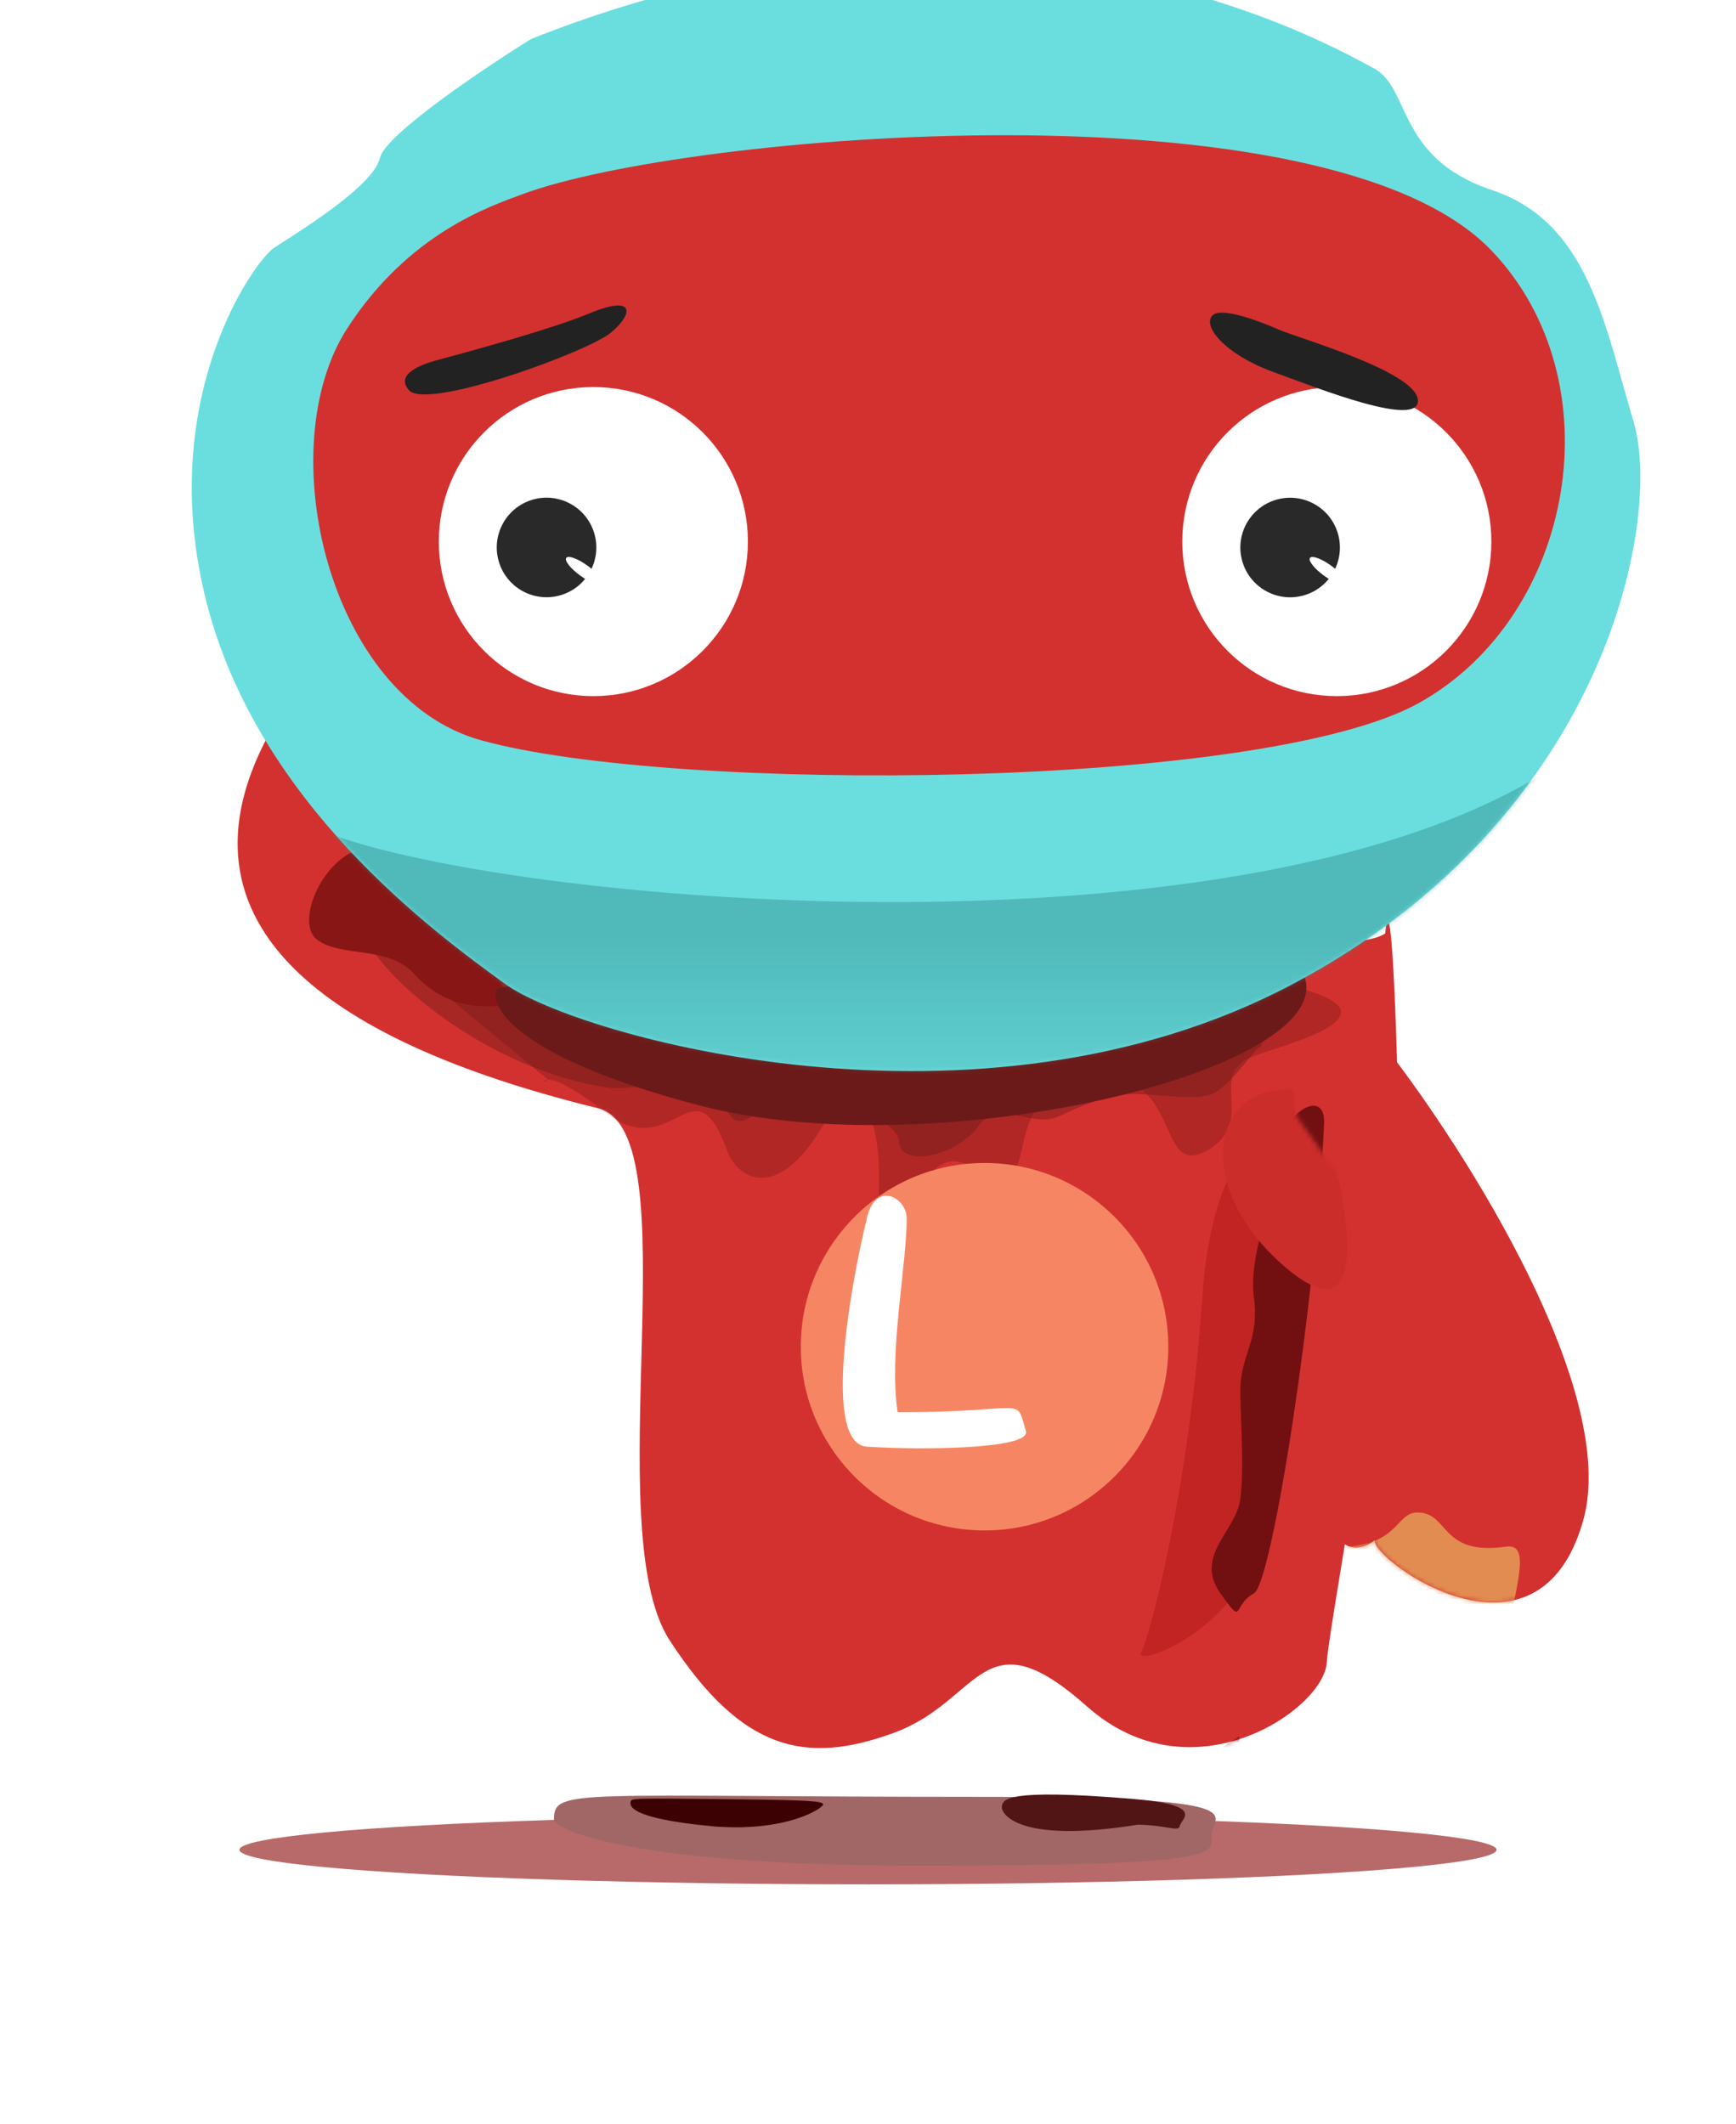 <svg xmlns="http://www.w3.org/2000/svg" xmlns:xlink="http://www.w3.org/1999/xlink" fill="none" version="1.1" width="377" height="461.247" viewBox="0 0 377 461.247"><defs><filter id="master_svg0_0_8" filterUnits="objectBoundingBox" color-interpolation-filters="sRGB" x="-52" y="-52" width="377" height="119"><feFlood flood-opacity="0" result="BackgroundImageFix"/><feBlend mode="normal" in="SourceGraphic" in2="BackgroundImageFix" result="shape"/><feGaussianBlur stdDeviation="13" result="effect1_foregroundBlur"/></filter><filter id="master_svg1_0_11" filterUnits="objectBoundingBox" color-interpolation-filters="sRGB" x="-16" y="-16" width="175.698" height="47.209"><feFlood flood-opacity="0" result="BackgroundImageFix"/><feBlend mode="normal" in="SourceGraphic" in2="BackgroundImageFix" result="shape"/><feGaussianBlur stdDeviation="4" result="effect1_foregroundBlur"/></filter><filter id="master_svg2_0_14" filterUnits="objectBoundingBox" color-interpolation-filters="sRGB" x="-12" y="-12" width="65.153" height="34.108"><feFlood flood-opacity="0" result="BackgroundImageFix"/><feBlend mode="normal" in="SourceGraphic" in2="BackgroundImageFix" result="shape"/><feGaussianBlur stdDeviation="3" result="effect1_foregroundBlur"/></filter><filter id="master_svg3_0_16" filterUnits="objectBoundingBox" color-interpolation-filters="sRGB" x="-12" y="-12" width="63.424" height="34.686"><feFlood flood-opacity="0" result="BackgroundImageFix"/><feBlend mode="normal" in="SourceGraphic" in2="BackgroundImageFix" result="shape"/><feGaussianBlur stdDeviation="3" result="effect1_foregroundBlur"/></filter><filter id="master_svg4_0_19" filterUnits="objectBoundingBox" color-interpolation-filters="sRGB" x="0" y="0" width="251.828" height="250.496"><feFlood flood-opacity="0" result="BackgroundImageFix"/><feBlend mode="normal" in="SourceGraphic" in2="BackgroundImageFix" result="shape"/><feColorMatrix in="SourceAlpha" type="matrix" result="hardAlpha" values="0 0 0 0 0 0 0 0 0 0 0 0 0 0 0 0 0 0 127 0"/><feOffset dy="3" dx="-1"/><feGaussianBlur stdDeviation="8.5"/><feComposite in2="hardAlpha" operator="arithmetic" k2="-1" k3="1"/><feColorMatrix type="matrix" values="0 0 0 0 1 0 0 0 0 0.875 0 0 0 0 0.875 0 0 0 1 0"/><feBlend mode="normal" in2="shape" result="effect1_innerShadow"/><feColorMatrix in="SourceAlpha" type="matrix" result="hardAlpha" values="0 0 0 0 0 0 0 0 0 0 0 0 0 0 0 0 0 0 127 0"/><feOffset dy="-17" dx="23"/><feGaussianBlur stdDeviation="13.5"/><feComposite in2="hardAlpha" operator="arithmetic" k2="-1" k3="1"/><feColorMatrix type="matrix" values="0 0 0 0 0.692 0 0 0 0 0.107 0 0 0 0 0.119 0 0 0 1 0"/><feBlend mode="normal" in2="effect1_innerShadow" result="effect2_innerShadow"/></filter><filter id="master_svg5_0_21" filterUnits="objectBoundingBox" color-interpolation-filters="sRGB" x="0" y="0" width="250.657" height="240.544"><feFlood flood-opacity="0" result="BackgroundImageFix"/><feBlend mode="normal" in="SourceGraphic" in2="BackgroundImageFix" result="shape"/><feColorMatrix in="SourceAlpha" type="matrix" result="hardAlpha" values="0 0 0 0 0 0 0 0 0 0 0 0 0 0 0 0 0 0 127 0"/><feOffset dy="3" dx="-1"/><feGaussianBlur stdDeviation="8.5"/><feComposite in2="hardAlpha" operator="arithmetic" k2="-1" k3="1"/><feColorMatrix type="matrix" values="0 0 0 0 1 0 0 0 0 0.875 0 0 0 0 0.875 0 0 0 1 0"/><feBlend mode="normal" in2="shape" result="effect1_innerShadow"/><feColorMatrix in="SourceAlpha" type="matrix" result="hardAlpha" values="0 0 0 0 0 0 0 0 0 0 0 0 0 0 0 0 0 0 127 0"/><feOffset dy="-17" dx="23"/><feGaussianBlur stdDeviation="13.5"/><feComposite in2="hardAlpha" operator="arithmetic" k2="-1" k3="1"/><feColorMatrix type="matrix" values="0 0 0 0 0.692 0 0 0 0 0.107 0 0 0 0 0.119 0 0 0 1 0"/><feBlend mode="normal" in2="effect1_innerShadow" result="effect2_innerShadow"/></filter><mask id="master_svg6_0_21"><g style="mix-blend-mode:passthrough" filter="url(#master_svg5_0_21)"><path d="M107.527,254.603C-17.805,224.321,47.943,158.57,48.549,153.109C133.965,179.788,258.162,229.063,278.828,216.742C279.249,211.746,280.347,210.136,281.363,243.66C282.633,285.565,266.76,364.931,266.125,375.089C265.49,385.248,236.918,404.931,214.061,384.613C191.203,364.296,191.204,383.344,172.156,390.328C153.108,397.312,139.187,394.494,123.411,370.224C107.636,345.955,128.682,259.714,107.527,254.603C107.527,254.603,107.527,254.603,107.527,254.603Z" fill="#FFFFFF" fill-opacity="1"/></g></mask><filter id="master_svg7_0_24" filterUnits="objectBoundingBox" color-interpolation-filters="sRGB" x="-14" y="-14" width="175.243" height="52.011"><feFlood flood-opacity="0" result="BackgroundImageFix"/><feBlend mode="normal" in="SourceGraphic" in2="BackgroundImageFix" result="shape"/><feGaussianBlur stdDeviation="3.5" result="effect1_foregroundBlur"/></filter><filter id="master_svg8_0_26" filterUnits="objectBoundingBox" color-interpolation-filters="sRGB" x="-16" y="-16" width="62.486" height="51.678"><feFlood flood-opacity="0" result="BackgroundImageFix"/><feBlend mode="normal" in="SourceGraphic" in2="BackgroundImageFix" result="shape"/><feGaussianBlur stdDeviation="4" result="effect1_foregroundBlur"/></filter><filter id="master_svg9_0_29" filterUnits="objectBoundingBox" color-interpolation-filters="sRGB" x="-8" y="-8" width="31.559" height="25.782"><feFlood flood-opacity="0" result="BackgroundImageFix"/><feBlend mode="normal" in="SourceGraphic" in2="BackgroundImageFix" result="shape"/><feGaussianBlur stdDeviation="2" result="effect1_foregroundBlur"/></filter><filter id="master_svga_0_32" filterUnits="objectBoundingBox" color-interpolation-filters="sRGB" x="-20" y="-20" width="245.093" height="95.961"><feFlood flood-opacity="0" result="BackgroundImageFix"/><feBlend mode="normal" in="SourceGraphic" in2="BackgroundImageFix" result="shape"/><feGaussianBlur stdDeviation="5" result="effect1_foregroundBlur"/></filter><filter id="master_svgb_0_34" filterUnits="objectBoundingBox" color-interpolation-filters="sRGB" x="-16" y="-16" width="227.77" height="85.804"><feFlood flood-opacity="0" result="BackgroundImageFix"/><feBlend mode="normal" in="SourceGraphic" in2="BackgroundImageFix" result="shape"/><feGaussianBlur stdDeviation="4" result="effect1_foregroundBlur"/></filter><filter id="master_svgc_0_37" filterUnits="objectBoundingBox" color-interpolation-filters="sRGB" x="-24" y="-24" width="81.353" height="167.218"><feFlood flood-opacity="0" result="BackgroundImageFix"/><feBlend mode="normal" in="SourceGraphic" in2="BackgroundImageFix" result="shape"/><feGaussianBlur stdDeviation="6" result="effect1_foregroundBlur"/></filter><filter id="master_svgd_0_39" filterUnits="objectBoundingBox" color-interpolation-filters="sRGB" x="-14" y="-14" width="52.436" height="137.888"><feFlood flood-opacity="0" result="BackgroundImageFix"/><feBlend mode="normal" in="SourceGraphic" in2="BackgroundImageFix" result="shape"/><feGaussianBlur stdDeviation="3.5" result="effect1_foregroundBlur"/></filter><filter id="master_svge_0_41" filterUnits="objectBoundingBox" color-interpolation-filters="sRGB" x="-16" y="-16" width="75.136" height="65.317"><feFlood flood-opacity="0" result="BackgroundImageFix"/><feBlend mode="normal" in="SourceGraphic" in2="BackgroundImageFix" result="shape"/><feGaussianBlur stdDeviation="4" result="effect1_foregroundBlur"/></filter><filter id="master_svgf_0_45" filterUnits="objectBoundingBox" color-interpolation-filters="sRGB" x="-10" y="-10" width="196.089" height="61.471"><feFlood flood-opacity="0" result="BackgroundImageFix"/><feBlend mode="normal" in="SourceGraphic" in2="BackgroundImageFix" result="shape"/><feGaussianBlur stdDeviation="2.5" result="effect1_foregroundBlur"/></filter><filter id="master_svgg_0_48" filterUnits="objectBoundingBox" color-interpolation-filters="sRGB" x="0" y="0" width="314.582" height="241.626"><feFlood flood-opacity="0" result="BackgroundImageFix"/><feBlend mode="normal" in="SourceGraphic" in2="BackgroundImageFix" result="shape"/><feColorMatrix in="SourceAlpha" type="matrix" result="hardAlpha" values="0 0 0 0 0 0 0 0 0 0 0 0 0 0 0 0 0 0 127 0"/><feOffset dy="-9" dx="0"/><feGaussianBlur stdDeviation="12.5"/><feComposite in2="hardAlpha" operator="arithmetic" k2="-1" k3="1"/><feColorMatrix type="matrix" values="0 0 0 0 0 0 0 0 0 0 0 0 0 0 0 0 0 0 0.25 0"/><feBlend mode="normal" in2="shape" result="effect1_innerShadow"/></filter><filter id="master_svgh_0_50" filterUnits="objectBoundingBox" color-interpolation-filters="sRGB" x="0" y="0" width="314.582" height="241.626"><feFlood flood-opacity="0" result="BackgroundImageFix"/><feBlend mode="normal" in="SourceGraphic" in2="BackgroundImageFix" result="shape"/><feColorMatrix in="SourceAlpha" type="matrix" result="hardAlpha" values="0 0 0 0 0 0 0 0 0 0 0 0 0 0 0 0 0 0 127 0"/><feOffset dy="-9" dx="0"/><feGaussianBlur stdDeviation="12.5"/><feComposite in2="hardAlpha" operator="arithmetic" k2="-1" k3="1"/><feColorMatrix type="matrix" values="0 0 0 0 0 0 0 0 0 0 0 0 0 0 0 0 0 0 0.25 0"/><feBlend mode="normal" in2="shape" result="effect1_innerShadow"/></filter><mask id="master_svgi_0_50"><g style="mix-blend-mode:passthrough" filter="url(#master_svgh_0_50)"><path d="M82.505,43.31C83.622,38.283,104.843,23.996,115.314,17.481C218.628,-23.705,291.473,20.351,298.208,23.764C306.441,27.935,303.094,43.31,324.036,50.29C344.978,57.271,348.469,79.609,354.751,100.551C361.034,121.493,349.167,186.414,280.756,222.713C212.345,259.013,125.087,233.883,109.729,222.713C94.372,211.544,55.978,183.622,44.809,139.643C33.64,95.665,55.28,65.648,59.468,62.855C63.657,60.063,81.109,49.592,82.505,43.31C82.505,43.31,82.505,43.31,82.505,43.31Z" fill="#FFFFFF" fill-opacity="1"/></g></mask><filter id="master_svgj_0_52" filterUnits="objectBoundingBox" color-interpolation-filters="sRGB" x="-12" y="-12" width="299.787" height="102.038"><feFlood flood-opacity="0" result="BackgroundImageFix"/><feBlend mode="normal" in="SourceGraphic" in2="BackgroundImageFix" result="shape"/><feGaussianBlur stdDeviation="3" result="effect1_foregroundBlur"/></filter><linearGradient x1="0.48" y1="0.459" x2="0.48" y2="0.962" id="master_svgk__05"><stop offset="0%" stop-color="#369495" stop-opacity="1"/><stop offset="100%" stop-color="#369495" stop-opacity="0"/></linearGradient><filter id="master_svgl_0_54" filterUnits="objectBoundingBox" color-interpolation-filters="sRGB" x="-94" y="-89" width="313.802" height="192.039"><feFlood flood-opacity="0" result="BackgroundImageFix"/><feColorMatrix in="SourceAlpha" type="matrix" values="0 0 0 0 0 0 0 0 0 0 0 0 0 0 0 0 0 0 127 0"/><feOffset dy="0" dx="-5"/><feGaussianBlur stdDeviation="4"/><feColorMatrix type="matrix" values="0 0 0 0 0 0 0 0 0 0 0 0 0 0 0 0 0 0 0.4 0"/><feBlend mode="normal" in2="BackgroundImageFix" result="effect1_dropShadow"/><feColorMatrix in="SourceAlpha" type="matrix" values="0 0 0 0 0 0 0 0 0 0 0 0 0 0 0 0 0 0 127 0"/><feOffset dy="0" dx="-10"/><feGaussianBlur stdDeviation="3"/><feColorMatrix type="matrix" values="0 0 0 0 0.51 0 0 0 0 0.967 0 0 0 0 0.971 0 0 0 1 0"/><feBlend mode="normal" in2="effect1_dropShadow" result="effect2_dropShadow"/><feColorMatrix in="SourceAlpha" type="matrix" values="0 0 0 0 0 0 0 0 0 0 0 0 0 0 0 0 0 0 127 0"/><feOffset dy="-7" dx="0"/><feGaussianBlur stdDeviation="5"/><feColorMatrix type="matrix" values="0 0 0 0 0 0 0 0 0 0 0 0 0 0 0 0 0 0 0.45 0"/><feBlend mode="normal" in2="effect2_dropShadow" result="effect3_dropShadow"/><feColorMatrix in="SourceAlpha" type="matrix" values="0 0 0 0 0 0 0 0 0 0 0 0 0 0 0 0 0 0 127 0"/><feOffset dy="-12" dx="0"/><feGaussianBlur stdDeviation="4"/><feColorMatrix type="matrix" values="0 0 0 0 0.557 0 0 0 0 0.992 0 0 0 0 0.996 0 0 0 1 0"/><feBlend mode="normal" in2="effect3_dropShadow" result="effect4_dropShadow"/><feColorMatrix in="SourceAlpha" type="matrix" values="0 0 0 0 0 0 0 0 0 0 0 0 0 0 0 0 0 0 127 0"/><feOffset dy="4" dx="7"/><feGaussianBlur stdDeviation="2.5"/><feColorMatrix type="matrix" values="0 0 0 0 0 0 0 0 0 0 0 0 0 0 0 0 0 0 0.25 0"/><feBlend mode="normal" in2="effect4_dropShadow" result="effect5_dropShadow"/><feColorMatrix in="SourceAlpha" type="matrix" values="0 0 0 0 0 0 0 0 0 0 0 0 0 0 0 0 0 0 127 0"/><feOffset dy="13" dx="0"/><feGaussianBlur stdDeviation="3"/><feColorMatrix type="matrix" values="0 0 0 0 0.558 0 0 0 0 0.996 0 0 0 0 1 0 0 0 1 0"/><feBlend mode="normal" in2="effect5_dropShadow" result="effect6_dropShadow"/><feBlend mode="normal" in="SourceGraphic" in2="effect6_dropShadow" result="shape"/><feColorMatrix in="SourceAlpha" type="matrix" result="hardAlpha" values="0 0 0 0 0 0 0 0 0 0 0 0 0 0 0 0 0 0 127 0"/><feOffset dy="6" dx="1"/><feGaussianBlur stdDeviation="4"/><feComposite in2="hardAlpha" operator="arithmetic" k2="-1" k3="1"/><feColorMatrix type="matrix" values="0 0 0 0 0.383 0 0 0 0 0.075 0 0 0 0 0.072 0 0 0 1 0"/><feBlend mode="normal" in2="shape" result="effect7_innerShadow"/><feColorMatrix in="SourceAlpha" type="matrix" result="hardAlpha" values="0 0 0 0 0 0 0 0 0 0 0 0 0 0 0 0 0 0 127 0"/><feOffset dy="-6" dx="-3"/><feGaussianBlur stdDeviation="3"/><feComposite in2="hardAlpha" operator="arithmetic" k2="-1" k3="1"/><feColorMatrix type="matrix" values="0 0 0 0 0.371 0 0 0 0 0.089 0 0 0 0 0.085 0 0 0 1 0"/><feBlend mode="normal" in2="effect7_innerShadow" result="effect8_innerShadow"/><feColorMatrix in="SourceAlpha" type="matrix" result="hardAlpha" values="0 0 0 0 0 0 0 0 0 0 0 0 0 0 0 0 0 0 127 0"/><feOffset dy="7" dx="6"/><feGaussianBlur stdDeviation="4"/><feComposite in2="hardAlpha" operator="arithmetic" k2="-1" k3="1"/><feColorMatrix type="matrix" values="0 0 0 0 0.221 0 0 0 0 0.038 0 0 0 0 0.038 0 0 0 1 0"/><feBlend mode="normal" in2="effect8_innerShadow" result="effect9_innerShadow"/><feColorMatrix in="SourceAlpha" type="matrix" result="hardAlpha" values="0 0 0 0 0 0 0 0 0 0 0 0 0 0 0 0 0 0 127 0"/><feOffset dy="-13" dx="9"/><feGaussianBlur stdDeviation="16.5"/><feComposite in2="hardAlpha" operator="arithmetic" k2="-1" k3="1"/><feColorMatrix type="matrix" values="0 0 0 0 0.533 0 0 0 0 0.122 0 0 0 0 0.118 0 0 0 1 0"/><feBlend mode="normal" in2="effect9_innerShadow" result="effect10_innerShadow"/></filter><filter id="master_svgm_0_59" filterUnits="objectBoundingBox" color-interpolation-filters="sRGB" x="-29" y="-19" width="107.125" height="107.125"><feFlood flood-opacity="0" result="BackgroundImageFix"/><feColorMatrix in="SourceAlpha" type="matrix" values="0 0 0 0 0 0 0 0 0 0 0 0 0 0 0 0 0 0 127 0"/><feOffset dy="1" dx="-1"/><feGaussianBlur stdDeviation="1"/><feColorMatrix type="matrix" values="0 0 0 0 0.271 0 0 0 0 0.023 0 0 0 0 0.019 0 0 0 1 0"/><feBlend mode="normal" in2="BackgroundImageFix" result="effect1_dropShadow"/><feColorMatrix in="SourceAlpha" type="matrix" values="0 0 0 0 0 0 0 0 0 0 0 0 0 0 0 0 0 0 127 0"/><feOffset dy="4" dx="-4"/><feGaussianBlur stdDeviation="5"/><feColorMatrix type="matrix" values="0 0 0 0 0.333 0 0 0 0 0.068 0 0 0 0 0.107 0 0 0 1 0"/><feBlend mode="normal" in2="effect1_dropShadow" result="effect2_dropShadow"/><feBlend mode="normal" in="SourceGraphic" in2="effect2_dropShadow" result="shape"/><feColorMatrix in="SourceAlpha" type="matrix" result="hardAlpha" values="0 0 0 0 0 0 0 0 0 0 0 0 0 0 0 0 0 0 127 0"/><feOffset dy="-7" dx="0"/><feGaussianBlur stdDeviation="4"/><feComposite in2="hardAlpha" operator="arithmetic" k2="-1" k3="1"/><feColorMatrix type="matrix" values="0 0 0 0 0.567 0 0 0 0 0.123 0 0 0 0 0.123 0 0 0 0.26 0"/><feBlend mode="normal" in2="shape" result="effect3_innerShadow"/><feColorMatrix in="SourceAlpha" type="matrix" result="hardAlpha" values="0 0 0 0 0 0 0 0 0 0 0 0 0 0 0 0 0 0 127 0"/><feOffset dy="0" dx="2.135"/><feGaussianBlur stdDeviation="2.135"/><feComposite in2="hardAlpha" operator="arithmetic" k2="-1" k3="1"/><feColorMatrix type="matrix" values="0 0 0 0 1 0 0 0 0 1 0 0 0 0 1 0 0 0 0.25 0"/><feBlend mode="normal" in2="effect3_innerShadow" result="effect4_innerShadow"/><feColorMatrix in="SourceAlpha" type="matrix" result="hardAlpha" values="0 0 0 0 0 0 0 0 0 0 0 0 0 0 0 0 0 0 127 0"/><feOffset dy="0" dx="11.743"/><feGaussianBlur stdDeviation="8.54"/><feComposite in2="hardAlpha" operator="arithmetic" k2="-1" k3="1"/><feColorMatrix type="matrix" values="0 0 0 0 0.592 0 0 0 0 0.463 0 0 0 0 0.5 0 0 0 0.7 0"/><feBlend mode="normal" in2="effect4_innerShadow" result="effect5_innerShadow"/></filter><filter id="master_svgn_0_63" filterUnits="objectBoundingBox" color-interpolation-filters="sRGB" x="0" y="0" width="21.616" height="21.616"><feFlood flood-opacity="0" result="BackgroundImageFix"/><feBlend mode="normal" in="SourceGraphic" in2="BackgroundImageFix" result="shape"/><feColorMatrix in="SourceAlpha" type="matrix" result="hardAlpha" values="0 0 0 0 0 0 0 0 0 0 0 0 0 0 0 0 0 0 127 0"/><feOffset dy="1.068" dx="-1.068"/><feGaussianBlur stdDeviation="1.068"/><feComposite in2="hardAlpha" operator="arithmetic" k2="-1" k3="1"/><feColorMatrix type="matrix" values="0 0 0 0 1 0 0 0 0 1 0 0 0 0 1 0 0 0 0.5 0"/><feBlend mode="normal" in2="shape" result="effect1_innerShadow"/></filter><filter id="master_svgo_0_65" filterUnits="objectBoundingBox" color-interpolation-filters="sRGB" x="-10.675" y="-10.675" width="30.807" height="24.021"><feFlood flood-opacity="0" result="BackgroundImageFix"/><feBlend mode="normal" in="SourceGraphic" in2="BackgroundImageFix" result="shape"/><feGaussianBlur stdDeviation="2.669" result="effect1_foregroundBlur"/></filter><filter id="master_svgp_0_67" filterUnits="objectBoundingBox" color-interpolation-filters="sRGB" x="-2.135" y="-2.135" width="10.839" height="5.676"><feFlood flood-opacity="0" result="BackgroundImageFix"/><feBlend mode="normal" in="SourceGraphic" in2="BackgroundImageFix" result="shape"/><feGaussianBlur stdDeviation="0.534" result="effect1_foregroundBlur"/></filter><filter id="master_svgq_0_69" filterUnits="objectBoundingBox" color-interpolation-filters="sRGB" x="-29" y="-19" width="107.125" height="107.125"><feFlood flood-opacity="0" result="BackgroundImageFix"/><feColorMatrix in="SourceAlpha" type="matrix" values="0 0 0 0 0 0 0 0 0 0 0 0 0 0 0 0 0 0 127 0"/><feOffset dy="1" dx="-1"/><feGaussianBlur stdDeviation="1"/><feColorMatrix type="matrix" values="0 0 0 0 0.271 0 0 0 0 0.023 0 0 0 0 0.019 0 0 0 1 0"/><feBlend mode="normal" in2="BackgroundImageFix" result="effect1_dropShadow"/><feColorMatrix in="SourceAlpha" type="matrix" values="0 0 0 0 0 0 0 0 0 0 0 0 0 0 0 0 0 0 127 0"/><feOffset dy="4" dx="-4"/><feGaussianBlur stdDeviation="5"/><feColorMatrix type="matrix" values="0 0 0 0 0.333 0 0 0 0 0.068 0 0 0 0 0.107 0 0 0 1 0"/><feBlend mode="normal" in2="effect1_dropShadow" result="effect2_dropShadow"/><feBlend mode="normal" in="SourceGraphic" in2="effect2_dropShadow" result="shape"/><feColorMatrix in="SourceAlpha" type="matrix" result="hardAlpha" values="0 0 0 0 0 0 0 0 0 0 0 0 0 0 0 0 0 0 127 0"/><feOffset dy="-7" dx="0"/><feGaussianBlur stdDeviation="4"/><feComposite in2="hardAlpha" operator="arithmetic" k2="-1" k3="1"/><feColorMatrix type="matrix" values="0 0 0 0 0.567 0 0 0 0 0.123 0 0 0 0 0.123 0 0 0 0.26 0"/><feBlend mode="normal" in2="shape" result="effect3_innerShadow"/><feColorMatrix in="SourceAlpha" type="matrix" result="hardAlpha" values="0 0 0 0 0 0 0 0 0 0 0 0 0 0 0 0 0 0 127 0"/><feOffset dy="0" dx="2.135"/><feGaussianBlur stdDeviation="2.135"/><feComposite in2="hardAlpha" operator="arithmetic" k2="-1" k3="1"/><feColorMatrix type="matrix" values="0 0 0 0 1 0 0 0 0 1 0 0 0 0 1 0 0 0 0.25 0"/><feBlend mode="normal" in2="effect3_innerShadow" result="effect4_innerShadow"/><feColorMatrix in="SourceAlpha" type="matrix" result="hardAlpha" values="0 0 0 0 0 0 0 0 0 0 0 0 0 0 0 0 0 0 127 0"/><feOffset dy="0" dx="11.743"/><feGaussianBlur stdDeviation="8.54"/><feComposite in2="hardAlpha" operator="arithmetic" k2="-1" k3="1"/><feColorMatrix type="matrix" values="0 0 0 0 0.592 0 0 0 0 0.463 0 0 0 0 0.5 0 0 0 0.7 0"/><feBlend mode="normal" in2="effect4_innerShadow" result="effect5_innerShadow"/></filter><filter id="master_svgr_0_71" filterUnits="objectBoundingBox" color-interpolation-filters="sRGB" x="0" y="0" width="21.616" height="21.616"><feFlood flood-opacity="0" result="BackgroundImageFix"/><feBlend mode="normal" in="SourceGraphic" in2="BackgroundImageFix" result="shape"/><feColorMatrix in="SourceAlpha" type="matrix" result="hardAlpha" values="0 0 0 0 0 0 0 0 0 0 0 0 0 0 0 0 0 0 127 0"/><feOffset dy="1.068" dx="-1.068"/><feGaussianBlur stdDeviation="1.068"/><feComposite in2="hardAlpha" operator="arithmetic" k2="-1" k3="1"/><feColorMatrix type="matrix" values="0 0 0 0 1 0 0 0 0 1 0 0 0 0 1 0 0 0 0.5 0"/><feBlend mode="normal" in2="shape" result="effect1_innerShadow"/></filter><filter id="master_svgs_0_72" filterUnits="objectBoundingBox" color-interpolation-filters="sRGB" x="-10.675" y="-10.675" width="30.807" height="24.021"><feFlood flood-opacity="0" result="BackgroundImageFix"/><feBlend mode="normal" in="SourceGraphic" in2="BackgroundImageFix" result="shape"/><feGaussianBlur stdDeviation="2.669" result="effect1_foregroundBlur"/></filter><filter id="master_svgt_0_73" filterUnits="objectBoundingBox" color-interpolation-filters="sRGB" x="-2.135" y="-2.135" width="10.839" height="5.676"><feFlood flood-opacity="0" result="BackgroundImageFix"/><feBlend mode="normal" in="SourceGraphic" in2="BackgroundImageFix" result="shape"/><feGaussianBlur stdDeviation="0.534" result="effect1_foregroundBlur"/></filter><filter id="master_svgu_0_76" filterUnits="objectBoundingBox" color-interpolation-filters="sRGB" x="-3" y="-1" width="223.987" height="26.702"><feFlood flood-opacity="0" result="BackgroundImageFix"/><feColorMatrix in="SourceAlpha" type="matrix" values="0 0 0 0 0 0 0 0 0 0 0 0 0 0 0 0 0 0 127 0"/><feOffset dy="1" dx="-1"/><feGaussianBlur stdDeviation="0.5"/><feColorMatrix type="matrix" values="0 0 0 0 0.429 0 0 0 0 0.078 0 0 0 0 0.073 0 0 0 1 0"/><feBlend mode="normal" in2="BackgroundImageFix" result="effect1_dropShadow"/><feBlend mode="normal" in="SourceGraphic" in2="effect1_dropShadow" result="shape"/><feColorMatrix in="SourceAlpha" type="matrix" result="hardAlpha" values="0 0 0 0 0 0 0 0 0 0 0 0 0 0 0 0 0 0 127 0"/><feOffset dy="2" dx="0"/><feGaussianBlur stdDeviation="1"/><feComposite in2="hardAlpha" operator="arithmetic" k2="-1" k3="1"/><feColorMatrix type="matrix" values="0 0 0 0 1 0 0 0 0 1 0 0 0 0 1 0 0 0 0.28 0"/><feBlend mode="normal" in2="shape" result="effect2_innerShadow"/></filter><filter id="master_svgv_0_79" filterUnits="objectBoundingBox" color-interpolation-filters="sRGB" x="0" y="0" width="55.206" height="120.41"><feFlood flood-opacity="0" result="BackgroundImageFix"/><feBlend mode="normal" in="SourceGraphic" in2="BackgroundImageFix" result="shape"/><feColorMatrix in="SourceAlpha" type="matrix" result="hardAlpha" values="0 0 0 0 0 0 0 0 0 0 0 0 0 0 0 0 0 0 127 0"/><feOffset dy="3" dx="-3"/><feGaussianBlur stdDeviation="6"/><feComposite in2="hardAlpha" operator="arithmetic" k2="-1" k3="1"/><feColorMatrix type="matrix" values="0 0 0 0 1 0 0 0 0 0.875 0 0 0 0 0.875 0 0 0 1 0"/><feBlend mode="normal" in2="shape" result="effect1_innerShadow"/><feColorMatrix in="SourceAlpha" type="matrix" result="hardAlpha" values="0 0 0 0 0 0 0 0 0 0 0 0 0 0 0 0 0 0 127 0"/><feOffset dy="-17" dx="23"/><feGaussianBlur stdDeviation="13.5"/><feComposite in2="hardAlpha" operator="arithmetic" k2="-1" k3="1"/><feColorMatrix type="matrix" values="0 0 0 0 0.692 0 0 0 0 0.107 0 0 0 0 0.119 0 0 0 1 0"/><feBlend mode="normal" in2="effect1_innerShadow" result="effect2_innerShadow"/></filter><filter id="master_svgw_0_81" filterUnits="objectBoundingBox" color-interpolation-filters="sRGB" x="0" y="0" width="55.04" height="120.41"><feFlood flood-opacity="0" result="BackgroundImageFix"/><feBlend mode="normal" in="SourceGraphic" in2="BackgroundImageFix" result="shape"/><feColorMatrix in="SourceAlpha" type="matrix" result="hardAlpha" values="0 0 0 0 0 0 0 0 0 0 0 0 0 0 0 0 0 0 127 0"/><feOffset dy="3" dx="-3"/><feGaussianBlur stdDeviation="6"/><feComposite in2="hardAlpha" operator="arithmetic" k2="-1" k3="1"/><feColorMatrix type="matrix" values="0 0 0 0 1 0 0 0 0 0.875 0 0 0 0 0.875 0 0 0 1 0"/><feBlend mode="normal" in2="shape" result="effect1_innerShadow"/><feColorMatrix in="SourceAlpha" type="matrix" result="hardAlpha" values="0 0 0 0 0 0 0 0 0 0 0 0 0 0 0 0 0 0 127 0"/><feOffset dy="-17" dx="23"/><feGaussianBlur stdDeviation="13.5"/><feComposite in2="hardAlpha" operator="arithmetic" k2="-1" k3="1"/><feColorMatrix type="matrix" values="0 0 0 0 0.692 0 0 0 0 0.107 0 0 0 0 0.119 0 0 0 1 0"/><feBlend mode="normal" in2="effect1_innerShadow" result="effect2_innerShadow"/></filter><mask id="master_svgx_0_81"><g style="mix-blend-mode:passthrough" filter="url(#master_svgw_0_81)"><path d="M323.821,344.206C331.65,316.368,298.569,264.22,281.049,241.626C277.907,267.241,277.663,298.548,270.537,337.319C267.807,352.175,275.491,351.093,278.512,348.556C278.149,352.906,314.034,379.004,323.821,344.206C323.821,344.206,323.821,344.206,323.821,344.206Z" fill="#FFFFFF" fill-opacity="1"/></g></mask><filter id="master_svgy_0_84" filterUnits="objectBoundingBox" color-interpolation-filters="sRGB" x="0" y="0" width="46.913" height="33.761"><feFlood flood-opacity="0" result="BackgroundImageFix"/><feBlend mode="normal" in="SourceGraphic" in2="BackgroundImageFix" result="shape"/><feColorMatrix in="SourceAlpha" type="matrix" result="hardAlpha" values="0 0 0 0 0 0 0 0 0 0 0 0 0 0 0 0 0 0 127 0"/><feOffset dy="-10" dx="5"/><feGaussianBlur stdDeviation="6.5"/><feComposite in2="hardAlpha" operator="arithmetic" k2="-1" k3="1"/><feColorMatrix type="matrix" values="0 0 0 0 0.788 0 0 0 0 0.374 0 0 0 0 0.141 0 0 0 1 0"/><feBlend mode="normal" in2="shape" result="effect1_innerShadow"/></filter><filter id="master_svgz_0_87" filterUnits="objectBoundingBox" color-interpolation-filters="sRGB" x="-32" y="-32" width="88.64" height="162.255"><feFlood flood-opacity="0" result="BackgroundImageFix"/><feBlend mode="normal" in="SourceGraphic" in2="BackgroundImageFix" result="shape"/><feGaussianBlur stdDeviation="8" result="effect1_foregroundBlur"/></filter><filter id="master_svg10_0_89" filterUnits="objectBoundingBox" color-interpolation-filters="sRGB" x="-8" y="-8" width="34.522" height="119.68"><feFlood flood-opacity="0" result="BackgroundImageFix"/><feBlend mode="normal" in="SourceGraphic" in2="BackgroundImageFix" result="shape"/><feGaussianBlur stdDeviation="2" result="effect1_foregroundBlur"/></filter><filter id="master_svg11_0_91" filterUnits="objectBoundingBox" color-interpolation-filters="sRGB" x="-8" y="-8" width="27.545" height="97.049"><feFlood flood-opacity="0" result="BackgroundImageFix"/><feBlend mode="normal" in="SourceGraphic" in2="BackgroundImageFix" result="shape"/><feGaussianBlur stdDeviation="2" result="effect1_foregroundBlur"/></filter><mask id="master_svg12_0_94"><g style="mix-blend-mode:passthrough"><path d="M281.242,241.914C281.198,241.457,280.798,235.526,280.604,232.617C223.407,232.617,248.983,264.07,269.558,282.491C290.133,300.913,299.481,272.58,298.285,267.795C297.089,263.01,281.296,242.485,281.242,241.914C281.242,241.914,281.242,241.914,281.242,241.914Z" fill="#FFFFFF" fill-opacity="1"/></g></mask><filter id="master_svg13_0_96" filterUnits="objectBoundingBox" color-interpolation-filters="sRGB" x="-20" y="-20" width="66.989" height="83.323"><feFlood flood-opacity="0" result="BackgroundImageFix"/><feBlend mode="normal" in="SourceGraphic" in2="BackgroundImageFix" result="shape"/><feGaussianBlur stdDeviation="5" result="effect1_foregroundBlur"/></filter><filter id="master_svg14_0_100" filterUnits="objectBoundingBox" color-interpolation-filters="sRGB" x="-5" y="-3" width="87.807" height="87.807"><feFlood flood-opacity="0" result="BackgroundImageFix"/><feColorMatrix in="SourceAlpha" type="matrix" values="0 0 0 0 0 0 0 0 0 0 0 0 0 0 0 0 0 0 127 0"/><feOffset dy="1" dx="-1"/><feGaussianBlur stdDeviation="1"/><feColorMatrix type="matrix" values="0 0 0 0 0.587 0 0 0 0 0.08 0 0 0 0 0.073 0 0 0 1 0"/><feBlend mode="normal" in2="BackgroundImageFix" result="effect1_dropShadow"/><feBlend mode="normal" in="SourceGraphic" in2="effect1_dropShadow" result="shape"/><feColorMatrix in="SourceAlpha" type="matrix" result="hardAlpha" values="0 0 0 0 0 0 0 0 0 0 0 0 0 0 0 0 0 0 127 0"/><feOffset dy="0" dx="2.135"/><feGaussianBlur stdDeviation="2.135"/><feComposite in2="hardAlpha" operator="arithmetic" k2="-1" k3="1"/><feColorMatrix type="matrix" values="0 0 0 0 1 0 0 0 0 1 0 0 0 0 1 0 0 0 0.25 0"/><feBlend mode="normal" in2="shape" result="effect2_innerShadow"/><feColorMatrix in="SourceAlpha" type="matrix" result="hardAlpha" values="0 0 0 0 0 0 0 0 0 0 0 0 0 0 0 0 0 0 127 0"/><feOffset dy="0" dx="11.743"/><feGaussianBlur stdDeviation="8.54"/><feComposite in2="hardAlpha" operator="arithmetic" k2="-1" k3="1"/><feColorMatrix type="matrix" values="0 0 0 0 0.812 0 0 0 0 0.392 0 0 0 0 0.261 0 0 0 1 0"/><feBlend mode="normal" in2="effect2_innerShadow" result="effect3_innerShadow"/></filter><filter id="master_svg15_0_102" filterUnits="objectBoundingBox" color-interpolation-filters="sRGB" x="-18.81" y="-13.81" width="65.43" height="80.469"><feFlood flood-opacity="0" result="BackgroundImageFix"/><feColorMatrix in="SourceAlpha" type="matrix" values="0 0 0 0 0 0 0 0 0 0 0 0 0 0 0 0 0 0 127 0"/><feOffset dy="1" dx="0"/><feGaussianBlur stdDeviation="1"/><feColorMatrix type="matrix" values="0 0 0 0 0 0 0 0 0 0 0 0 0 0 0 0 0 0 0.25 0"/><feBlend mode="normal" in2="BackgroundImageFix" result="effect1_dropShadow"/><feColorMatrix in="SourceAlpha" type="matrix" values="0 0 0 0 0 0 0 0 0 0 0 0 0 0 0 0 0 0 127 0"/><feOffset dy="2" dx="-2"/><feGaussianBlur stdDeviation="3.203"/><feColorMatrix type="matrix" values="0 0 0 0 0.278 0 0 0 0 0.192 0 0 0 0 0.09 0 0 0 0.4 0"/><feBlend mode="normal" in2="effect1_dropShadow" result="effect2_dropShadow"/><feBlend mode="normal" in="SourceGraphic" in2="effect2_dropShadow" result="shape"/><feColorMatrix in="SourceAlpha" type="matrix" result="hardAlpha" values="0 0 0 0 0 0 0 0 0 0 0 0 0 0 0 0 0 0 127 0"/><feOffset dy="-2" dx="0"/><feGaussianBlur stdDeviation="3"/><feComposite in2="hardAlpha" operator="arithmetic" k2="-1" k3="1"/><feColorMatrix type="matrix" values="0 0 0 0 0.721 0 0 0 0 0.721 0 0 0 0 0.721 0 0 0 1 0"/><feBlend mode="normal" in2="shape" result="effect3_innerShadow"/><feColorMatrix in="SourceAlpha" type="matrix" result="hardAlpha" values="0 0 0 0 0 0 0 0 0 0 0 0 0 0 0 0 0 0 127 0"/><feOffset dy="-2" dx="0"/><feGaussianBlur stdDeviation="2.5"/><feComposite in2="hardAlpha" operator="arithmetic" k2="-1" k3="1"/><feColorMatrix type="matrix" values="0 0 0 0 0.858 0 0 0 0 0.858 0 0 0 0 0.858 0 0 0 1 0"/><feBlend mode="normal" in2="effect3_innerShadow" result="effect4_innerShadow"/></filter></defs><g style="mix-blend-mode:passthrough"><g style="mix-blend-mode:passthrough"><g style="mix-blend-mode:passthrough" filter="url(#master_svg0_0_8)"><ellipse cx="188.5" cy="401.747" rx="136.5" ry="7.5" fill="#B76A69" fill-opacity="1"/></g><g style="mix-blend-mode:passthrough" filter="url(#master_svg1_0_11)"><path d="M263.142,398.418C263.142,402.681,266.877,405.192,199.396,405.192C137.565,405.192,120.302,397.404,120.302,395.148C120.302,388.266,124.631,390.247,213.341,390.247C274.653,390.247,263.142,394.156,263.142,398.418C263.142,398.418,263.142,398.418,263.142,398.418Z" fill="#A06766" fill-opacity="1"/></g><g style="mix-blend-mode:passthrough" transform="matrix(0.982,0.19,-0.19,0.982,75.331,-19.306)" filter="url(#master_svg2_0_14)"><path d="M179.623,384.018C179.623,384.828,173.156,391.349,157.197,393.182C138.469,395.014,138.469,392.159,138.469,391.349C138.469,390.539,138.691,390.511,160.834,386.481C175.763,383.764,179.623,383.208,179.623,384.018C179.623,384.018,179.623,384.018,179.623,384.018Z" fill="#3C0102" fill-opacity="1"/></g><g style="mix-blend-mode:passthrough" transform="matrix(0.982,0.19,-0.19,0.982,77.031,-34.572)" filter="url(#master_svg3_0_16)"><path d="M257.77,389.102C257.77,390.613,255.453,389.494,248.792,390.621C223.817,399.754,219.029,393.84,219.029,392.329C219.029,390.818,218.917,388.368,246.43,385.365C262.627,383.596,257.77,387.591,257.77,389.102C257.77,389.102,257.77,389.102,257.77,389.102Z" fill="#521515" fill-opacity="1"/></g></g><g style="mix-blend-mode:passthrough" filter="url(#master_svg4_0_19)"><path d="M107.881,254.706C-32.493,220.145,58.639,148.617,59.246,143.157C144.661,169.835,258.162,229.063,278.827,216.742C279.249,211.746,280.346,210.136,281.362,243.66C282.632,285.566,266.759,364.931,266.124,375.09C265.489,385.249,236.917,404.931,214.06,384.614C191.203,364.296,191.203,383.344,172.155,390.328C153.107,397.312,139.186,394.495,123.411,370.225C107.636,345.955,128.299,259.733,107.881,254.706C107.881,254.706,107.881,254.706,107.881,254.706Z" fill="#D3312F" fill-opacity="1"/></g><g style="mix-blend-mode:passthrough" mask="url(#master_svg6_0_21)"><g style="mix-blend-mode:passthrough" filter="url(#master_svg7_0_24)"><path d="M186.494,383.421C153.726,396.133,129.762,382.362,121.876,373.888C121.876,373.888,123.642,397.898,123.642,397.898C123.642,397.898,269.119,397.898,269.119,397.898C269.119,397.898,269.119,377.065,269.119,377.065C245.673,393.732,219.803,388.247,209.798,383.421C209.798,383.421,186.494,383.421,186.494,383.421C186.494,383.421,186.494,383.421,186.494,383.421Z" fill="#881718" fill-opacity="1"/></g><g style="mix-blend-mode:passthrough" filter="url(#master_svg8_0_26)"><path d="M126.721,255.82C124.96,242.379,105.759,246.991,96.379,250.977C96.379,250.977,105.922,264.599,105.922,264.599C113.589,267.273,128.483,269.26,126.721,255.82C126.721,255.82,126.721,255.82,126.721,255.82Z" fill="#991E1D" fill-opacity="1"/></g><g style="mix-blend-mode:passthrough" filter="url(#master_svg9_0_29)"><path d="M113.496,252.053C108.475,252.053,104.351,254.324,102.917,255.46C104.112,258.508,107.902,263.888,113.496,261.019C120.49,257.432,119.772,252.053,113.496,252.053C113.496,252.053,113.496,252.053,113.496,252.053Z" fill="#871514" fill-opacity="1"/></g><g style="opacity:0.4;mix-blend-mode:passthrough" filter="url(#master_svga_0_32)"><path d="M118.798,234.497C118.816,234.452,118.834,234.404,118.852,234.351C118.852,234.351,86.135,207.31,86.135,207.31C86.135,207.31,153.97,217.413,153.97,217.413C185.808,214.036,255.345,208.585,278.789,213.795C308.094,220.307,277.19,227.136,271.421,229.714C262.246,233.814,273.148,243.824,261.932,249.974C250.717,256.125,257.008,231.162,236.367,234.351C216.922,237.356,225.605,257.21,216.922,255.039C208.239,252.868,207.154,249.974,201.727,255.039C196.3,260.104,190.511,269.511,190.873,257.21C191.235,244.909,187.617,229.714,178.21,245.271C168.803,260.828,160.223,256.214,157.95,249.974C150.567,229.714,146.226,253.071,131.539,241.653C123.163,235.141,119.898,234.314,118.798,234.497C117.923,234.642,118.418,235.426,118.798,234.497C118.798,234.497,118.798,234.497,118.798,234.497Z" fill="#7C1817" fill-opacity="1"/></g><g style="opacity:0.4;mix-blend-mode:passthrough" filter="url(#master_svgb_0_34)"><path d="M131.062,236.076C97.625,230.463,70.264,199.982,80.345,197.342C80.345,197.342,273.593,222.593,273.593,222.593C273.897,224.204,274.321,227.428,273.593,227.428C272.684,227.428,267.097,236.104,263.155,237.62C259.214,239.136,252.696,237.62,246.33,237.62C239.963,237.62,235.091,240.177,229.634,242.561C224.177,244.946,216.573,238.601,212.597,244.414C208.089,251.006,195.549,253.814,195.24,247.946C194.931,242.078,172.756,234.222,169.05,237.62C165.344,241.017,161.02,245.341,158.858,242.561C156.696,239.782,153.608,236.076,152.063,234.222C150.519,232.369,139.291,237.457,131.062,236.076C131.062,236.076,131.062,236.076,131.062,236.076Z" fill="#631817" fill-opacity="1"/></g><g style="mix-blend-mode:passthrough" filter="url(#master_svgc_0_37)"><path d="M261.142,281.266C263.421,247.842,277.495,242.757,281.082,240.436C280.449,266.39,277.981,321.969,273.17,336.655C267.156,355.012,245.95,362.292,247.849,358.81C249.748,355.329,258.294,323.045,261.142,281.266C261.142,281.266,261.142,281.266,261.142,281.266Z" fill="#C12422" fill-opacity="1"/></g><g style="mix-blend-mode:passthrough" filter="url(#master_svgd_0_39)"><path d="M276.663,252.305C277.34,242.629,287.568,235.561,287.568,243.704C285.806,282.744,276.221,343.921,272.328,346.045C267.461,348.7,270.312,353.497,265.028,346.045C259.226,337.86,268.514,332.487,269.36,325.52C270.206,318.552,269.481,310.592,269.36,302.442C269.239,294.291,273.536,291.383,272.328,282.049C271.119,272.715,275.817,264.399,276.663,252.305C276.663,252.305,276.663,252.305,276.663,252.305Z" fill="#721011" fill-opacity="1"/></g><g style="mix-blend-mode:passthrough" filter="url(#master_svge_0_41)"><path d="M68.756,203.999C64.658,200.752,68.756,189.233,76.06,185.264C84.842,185.264,116.314,217.51,109.239,218.365C102.165,219.219,95.483,217.657,89.873,211.461C84.262,205.266,73.879,208.058,68.756,203.999C68.756,203.999,68.756,203.999,68.756,203.999Z" fill="#881615" fill-opacity="1"/></g></g><g style="mix-blend-mode:passthrough"><g style="mix-blend-mode:passthrough" filter="url(#master_svgf_0_45)"><path d="M152.103,240.143C113.879,230.218,105.793,219.112,107.932,214.647C165.413,206.369,280.496,193.547,283.621,213.414C286.746,233.281,202.608,253.258,152.103,240.143C152.103,240.143,152.103,240.143,152.103,240.143Z" fill="#6C1A19" fill-opacity="1"/></g><g style="mix-blend-mode:passthrough" filter="url(#master_svgg_0_48)"><path d="M82.505,43.31C83.622,38.283,104.843,23.996,115.314,17.481C218.628,-23.705,291.473,20.351,298.208,23.764C306.441,27.935,303.094,43.31,324.036,50.29C344.978,57.271,348.469,79.609,354.751,100.551C361.034,121.493,349.167,186.414,280.756,222.713C212.345,259.013,125.087,233.883,109.729,222.713C94.372,211.544,55.978,183.622,44.809,139.643C33.64,95.665,55.28,65.648,59.468,62.855C63.657,60.063,81.109,49.592,82.505,43.31C82.505,43.31,82.505,43.31,82.505,43.31Z" fill="#6ADEDF" fill-opacity="1"/></g><g style="opacity:0.5;mix-blend-mode:passthrough" mask="url(#master_svgi_0_50)"><g style="mix-blend-mode:passthrough" filter="url(#master_svgj_0_52)"><path d="M64.36,177.57C55.728,171.602,88.514,218.625,93.841,222.384C122.509,259.512,266.698,240.099,277.507,237.749C286.155,235.869,356.14,155.188,334.615,168.313C261.528,212.878,87.975,193.898,64.36,177.57C64.36,177.57,64.36,177.57,64.36,177.57Z" fill="url(#master_svgk__05)" fill-opacity="1"/></g></g><g style="mix-blend-mode:passthrough" filter="url(#master_svgl_0_54)"><path d="M70.401,79.326C83.761,58.639,101.469,52.777,108.474,50.171C143.928,36.982,283.128,25.155,318.845,62.362C346.05,90.701,337.053,141.839,303.113,160.695C269.172,179.551,141.326,180.386,99.469,168.776C66.233,159.557,53.7,105.186,70.401,79.326C70.401,79.326,70.401,79.326,70.401,79.326Z" fill="#D3312F" fill-opacity="1"/></g></g><g style="mix-blend-mode:passthrough"><g style="mix-blend-mode:passthrough"><g style="mix-blend-mode:passthrough" filter="url(#master_svgm_0_59)"><ellipse cx="119.982" cy="119.623" rx="33.562" ry="33.562" fill="#FFFFFF" fill-opacity="1"/></g><g style="mix-blend-mode:passthrough" transform="matrix(0.259,0.966,-0.966,0.259,197.354,-44.424)"><g style="mix-blend-mode:passthrough" filter="url(#master_svgn_0_63)"><ellipse cx="138.432" cy="117.194" rx="10.808" ry="10.808" fill="#292929" fill-opacity="1"/></g><g style="mix-blend-mode:passthrough" transform="matrix(0.776,-0.631,0.631,0.776,-40.405,113.649)" filter="url(#master_svgo_0_65)"><ellipse cx="144.511" cy="115.038" rx="4.728" ry="1.335" fill="#FFFFFF" fill-opacity="1"/></g><g style="mix-blend-mode:passthrough" transform="matrix(0.776,-0.631,0.631,0.776,-39.512,115.123)" filter="url(#master_svgp_0_67)"><ellipse cx="145.588" cy="113.886" rx="3.284" ry="0.703" fill="#FFFFFF" fill-opacity="1"/></g></g></g><g style="mix-blend-mode:passthrough"><g style="mix-blend-mode:passthrough" filter="url(#master_svgq_0_69)"><ellipse cx="281.435" cy="119.623" rx="33.562" ry="33.562" fill="#FFFFFF" fill-opacity="1"/></g><g style="mix-blend-mode:passthrough" transform="matrix(0.259,0.966,-0.966,0.259,317.02,-200.375)"><g style="mix-blend-mode:passthrough" filter="url(#master_svgr_0_71)"><ellipse cx="299.885" cy="117.194" rx="10.808" ry="10.808" fill="#292929" fill-opacity="1"/></g><g style="mix-blend-mode:passthrough" transform="matrix(0.776,-0.631,0.631,0.776,-4.231,215.492)" filter="url(#master_svgs_0_72)"><ellipse cx="305.964" cy="115.038" rx="4.728" ry="1.335" fill="#FFFFFF" fill-opacity="1"/></g><g style="mix-blend-mode:passthrough" transform="matrix(0.776,-0.631,0.631,0.776,-3.339,216.966)" filter="url(#master_svgt_0_73)"><ellipse cx="307.041" cy="113.886" rx="3.284" ry="0.703" fill="#FFFFFF" fill-opacity="1"/></g></g></g><g style="mix-blend-mode:passthrough" filter="url(#master_svgu_0_76)"><path d="M89.803,81.741C86.694,78.188,92.743,76.073,95.962,75.209C103.55,73.173,120.952,68.416,128.948,65.084C138.942,60.92,138.665,65.084,133.667,69.249C128.67,73.413,93.69,86.183,89.803,81.741C89.803,81.741,89.803,81.741,89.803,81.741ZM264.382,65.449C266.371,63.626,274.665,66.807,278.721,68.596C282.777,70.385,308.506,77.671,308.921,83.886C309.335,90.1,287.376,81.4,277.226,77.671C267.075,73.942,261.897,67.728,264.382,65.449C264.382,65.449,264.382,65.449,264.382,65.449Z" fill="#222222" fill-opacity="1"/></g></g><g style="mix-blend-mode:passthrough"><g style="mix-blend-mode:passthrough" filter="url(#master_svgv_0_79)"><path d="M323.821,344.206C331.651,316.368,298.569,264.22,281.049,241.626C277.908,267.241,277.056,307.251,270.537,337.319C267.303,352.237,275.491,351.093,278.512,348.556C278.149,352.906,314.034,379.004,323.821,344.206C323.821,344.206,323.821,344.206,323.821,344.206Z" fill="#D3312F" fill-opacity="1"/></g><g style="mix-blend-mode:passthrough" mask="url(#master_svgx_0_81)"><g style="mix-blend-mode:passthrough" filter="url(#master_svgy_0_84)"><path d="M282.855,345.916C299.035,346.868,297.72,338.485,302.802,338.485C309.794,338.485,307.625,347.931,321.968,345.916C327.003,345.209,325.097,351.783,321.968,366.255C318.839,380.726,288.722,365.081,282.855,359.997C276.988,354.912,276.206,345.525,282.855,345.916C282.855,345.916,282.855,345.916,282.855,345.916Z" fill="#E28C52" fill-opacity="1"/></g><g style="mix-blend-mode:passthrough" filter="url(#master_svgz_0_87)"><path d="M279.389,264.507C278.521,240.792,274.448,242.817,272.52,246.793C270.554,249.136,259.505,331.026,261.675,338.257C263.844,345.487,288.065,342.956,285.896,336.088C283.727,329.219,280.473,294.152,279.389,264.507C279.389,264.507,279.389,264.507,279.389,264.507Z" fill="#981C1D" fill-opacity="1"/></g><g style="mix-blend-mode:passthrough" filter="url(#master_svg10_0_89)"><path d="M285.5,268.842C285.315,263.283,282.953,248.768,281.795,242.206C271.54,234.432,262.896,333.11,269.033,340.746C276.149,349.6,283.826,343.796,281.953,340.746C279.187,336.241,285.732,275.791,285.5,268.842C285.5,268.842,285.5,268.842,285.5,268.842Z" fill="#9F0F0E" fill-opacity="1"/></g><g style="mix-blend-mode:passthrough" filter="url(#master_svg11_0_91)"><path d="M281.255,268.684C280.986,265.181,279.795,258.916,279.234,256.221C275.978,282.494,269.533,335.412,269.802,336.894C270.139,338.747,274.013,333.357,274.35,329.147C274.687,324.936,277.887,317.357,277.718,314.157C277.55,310.957,277.55,297.821,279.234,294.789C280.918,291.757,281.592,273.063,281.255,268.684C281.255,268.684,281.255,268.684,281.255,268.684Z" fill="#801616" fill-opacity="1"/></g></g><g style="mix-blend-mode:passthrough" mask="url(#master_svg12_0_94)"><g style="mix-blend-mode:passthrough" filter="url(#master_svg13_0_96)"><path d="M289.53,241.238C284.39,241.238,286.88,240.543,286.685,237.634C263.554,231.24,257.604,255.962,278.178,274.383C298.753,292.805,291.624,259.814,290.428,255.029C289.231,250.244,295.582,241.238,289.53,241.238C289.53,241.238,289.53,241.238,289.53,241.238Z" fill="#CB2D2B" fill-opacity="1"/></g></g></g><g style="mix-blend-mode:passthrough"><g style="mix-blend-mode:passthrough" filter="url(#master_svg14_0_100)"><ellipse cx="200.933" cy="291.484" rx="39.903" ry="39.903" fill="#F68663" fill-opacity="1"/></g><g style="mix-blend-mode:passthrough" filter="url(#master_svg15_0_102)"><path d="M190.24,315.188C180.791,314.559,186.303,281.903,190.24,265.654C192.063,257.399,198.902,260.937,198.902,265.654C198.902,275.923,194.965,294.746,196.934,307.719C225.676,307.719,222.427,303.946,224.789,311.808C225.971,315.74,202.052,315.974,190.24,315.188C190.24,315.188,190.24,315.188,190.24,315.188Z" fill="#FFFFFF" fill-opacity="1"/></g></g></g></svg>
